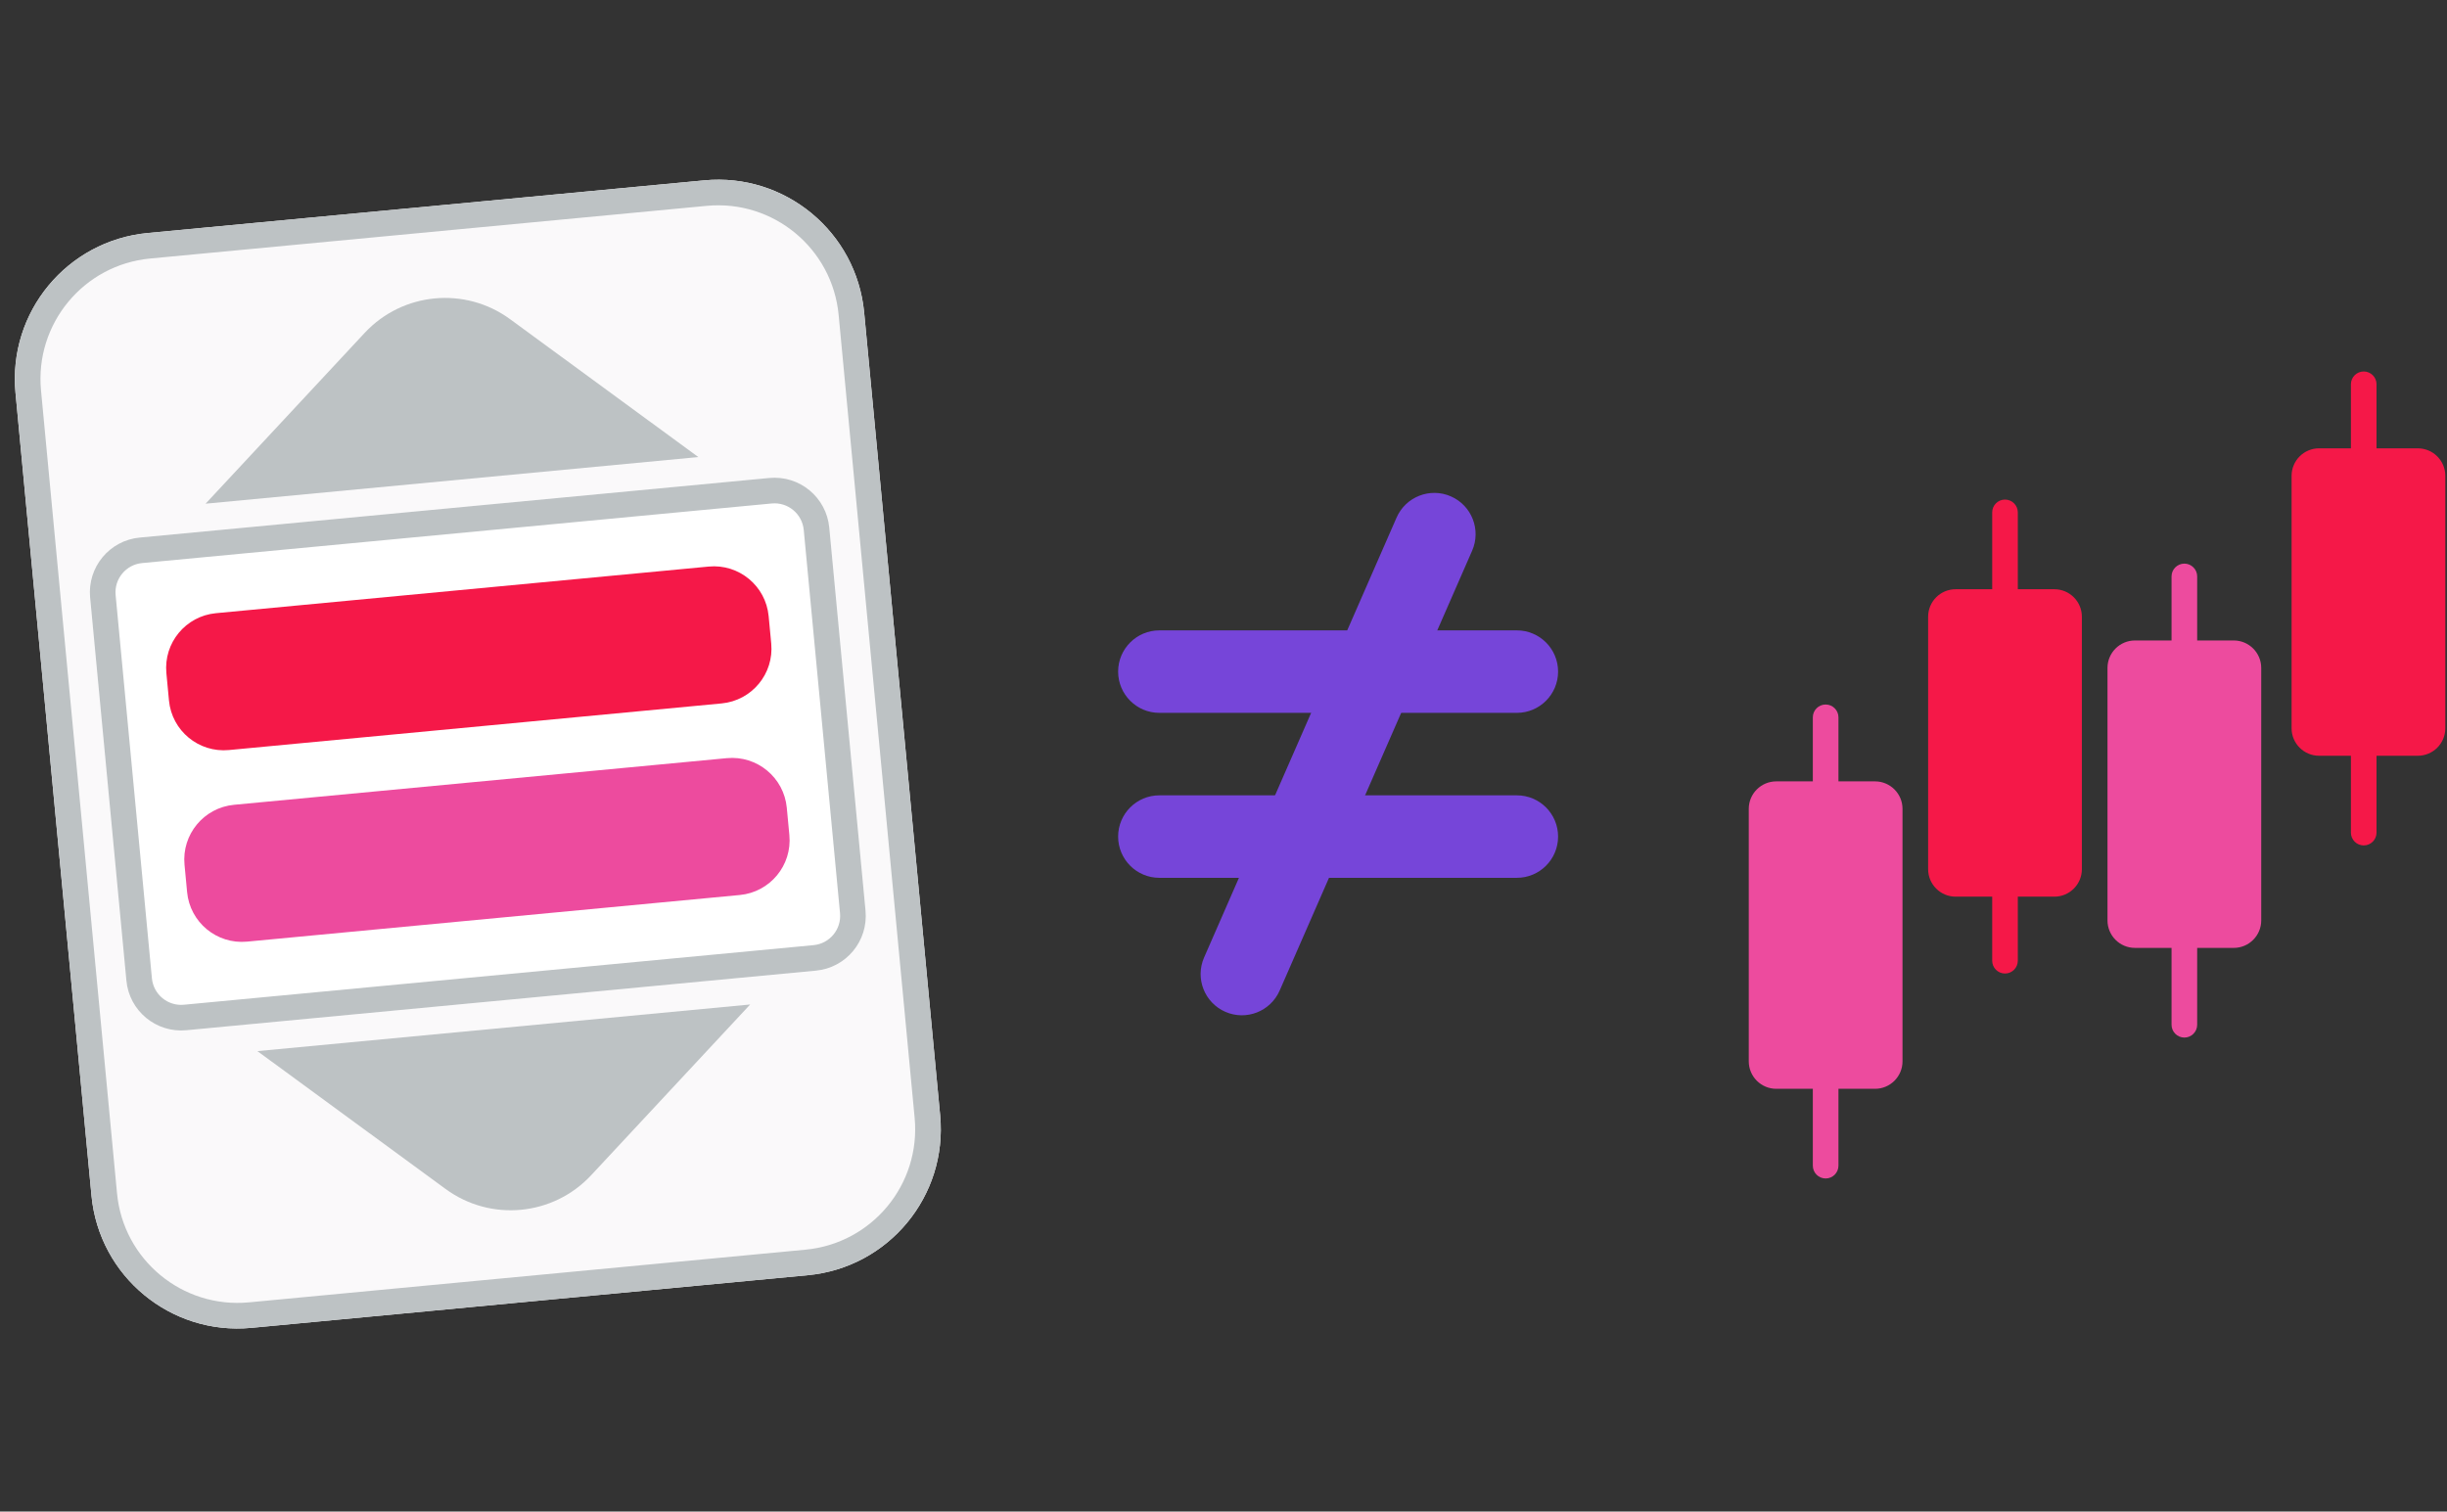 <svg xmlns="http://www.w3.org/2000/svg" width="191" height="118" fill="none" viewBox="0 0 191 118"><rect x="0" y="0" width="191" height="118" fill="#333333" stroke="none"/><path fill="#ED4B9E" d="M170.5 81C169.948 81 169.5 80.552 169.5 80L169.5 45C169.5 44.448 169.948 44 170.5 44C171.052 44 171.5 44.448 171.5 45L171.5 80C171.5 80.552 171.052 81 170.5 81Z"/><path fill="#ED4B9E" d="M142.5 92C141.948 92 141.5 91.552 141.5 91L141.5 56C141.5 55.448 141.948 55 142.5 55C143.052 55 143.5 55.448 143.5 56L143.5 91C143.5 91.552 143.052 92 142.5 92Z"/><path fill="#f51848" d="M156.5 76C155.948 76 155.5 75.552 155.5 75L155.5 40C155.5 39.448 155.948 39 156.5 39C157.052 39 157.5 39.448 157.5 40L157.5 75C157.5 75.552 157.052 76 156.5 76Z"/><path fill="#f51848" d="M184.5 66C183.948 66 183.5 65.552 183.5 65L183.5 30C183.5 29.448 183.948 29 184.5 29C185.052 29 185.5 29.448 185.5 30L185.5 65C185.5 65.552 185.052 66 184.5 66Z"/><path fill="#ED4B9E" d="M166.646 74C165.461 74 164.5 73.039 164.5 71.854L164.5 52.146C164.5 50.961 165.461 50 166.646 50L174.354 50C175.539 50 176.5 50.961 176.5 52.146L176.5 71.854C176.5 73.039 175.539 74 174.354 74L166.646 74Z"/><path fill="#ED4B9E" d="M138.646 85C137.461 85 136.5 84.039 136.5 82.854L136.5 63.146C136.5 61.961 137.461 61 138.646 61L146.354 61C147.539 61 148.5 61.961 148.5 63.146L148.5 82.854C148.5 84.039 147.539 85 146.354 85L138.646 85Z"/><path fill="#f51848" d="M152.646 70C151.461 70 150.5 69.039 150.5 67.854L150.5 48.146C150.5 46.961 151.461 46 152.646 46L160.354 46C161.539 46 162.5 46.961 162.5 48.146L162.5 67.854C162.5 69.039 161.539 70 160.354 70L152.646 70Z"/><path fill="#f51848" d="M181.015 59C179.83 59 178.869 58.039 178.869 56.854L178.869 37.146C178.869 35.961 179.83 35 181.015 35L188.722 35C189.908 35 190.869 35.961 190.869 37.146L190.869 56.854C190.869 58.039 189.908 59 188.722 59L181.015 59Z"/><path fill="#FAF9FA" d="M1.21 30.666C0.614 24.372 5.234 18.787 11.528 18.191L54.976 14.079C61.27 13.483 66.855 18.102 67.451 24.396L73.383 87.076C73.979 93.37 69.359 98.955 63.065 99.55L19.617 103.663C13.323 104.258 7.738 99.639 7.142 93.345L1.21 30.666Z"/><path fill="#BDC2C4" fill-rule="evenodd" d="M55.164 16.07L11.716 20.182C6.522 20.674 2.71 25.283 3.201 30.477L9.134 93.157C9.625 98.351 14.235 102.163 19.429 101.672L62.877 97.559C68.071 97.068 71.883 92.458 71.392 87.264L65.46 24.585C64.968 19.39 60.359 15.578 55.164 16.07ZM11.528 18.191C5.234 18.787 0.614 24.372 1.21 30.666L7.142 93.345C7.738 99.639 13.323 104.258 19.617 103.663L63.065 99.55C69.359 98.955 73.979 93.37 73.383 87.076L67.451 24.396C66.855 18.102 61.27 13.483 54.976 14.079L11.528 18.191Z" clip-rule="evenodd"/><path fill="#fff" d="M7.034 46.644C6.811 44.283 8.543 42.189 10.903 41.966L60.05 37.314C62.41 37.091 64.504 38.823 64.728 41.183L67.559 71.098C67.782 73.459 66.05 75.553 63.69 75.776L14.544 80.428C12.183 80.651 10.089 78.919 9.866 76.559L7.034 46.644Z"/><path fill="#BDC2C4" fill-rule="evenodd" d="M60.238 39.305L11.092 43.957C9.831 44.076 8.906 45.195 9.025 46.455L11.857 76.37C11.976 77.631 13.095 78.556 14.355 78.437L63.501 73.785C64.762 73.666 65.687 72.547 65.568 71.287L62.736 41.372C62.617 40.111 61.498 39.186 60.238 39.305ZM10.903 41.966C8.543 42.189 6.811 44.283 7.034 46.644L9.866 76.559C10.089 78.919 12.183 80.651 14.544 80.428L63.69 75.776C66.05 75.553 67.782 73.459 67.559 71.098L64.728 41.183C64.504 38.823 62.41 37.091 60.05 37.314L10.903 41.966Z" clip-rule="evenodd"/><path fill="#ED4B9E" d="M14.402 67.505C14.179 65.145 15.911 63.051 18.271 62.828L56.734 59.187C59.094 58.964 61.188 60.696 61.412 63.056L61.614 65.193C61.837 67.553 60.105 69.648 57.745 69.871L19.282 73.511C16.922 73.735 14.828 72.002 14.604 69.642L14.402 67.505Z"/><path fill="#f51848" d="M12.987 52.548C12.763 50.188 14.495 48.093 16.856 47.87L55.318 44.23C57.678 44.006 59.773 45.739 59.996 48.099L60.198 50.236C60.422 52.596 58.689 54.69 56.329 54.914L17.867 58.554C15.507 58.777 13.412 57.045 13.189 54.685L12.987 52.548Z"/><path fill="#BDC2C4" d="M16.047 39.322L28.459 25.993C31.425 22.808 36.305 22.346 39.816 24.918L54.509 35.682L16.047 39.322Z"/><path fill="#BDC2C4" d="M20.091 82.058L34.784 92.823C38.295 95.395 43.175 94.933 46.141 91.748L58.554 78.418L20.091 82.058Z"/><path fill="#7645D9" fill-rule="evenodd" d="M87.275 52.431C87.275 50.653 88.716 49.212 90.495 49.212H118.397C120.175 49.212 121.616 50.653 121.616 52.431C121.616 54.209 120.175 55.651 118.397 55.651H90.495C88.716 55.651 87.275 54.209 87.275 52.431Z" clip-rule="evenodd"/><path fill="#7645D9" fill-rule="evenodd" d="M87.275 65.309C87.275 63.531 88.716 62.09 90.495 62.09H118.397C120.175 62.09 121.616 63.531 121.616 65.309C121.616 67.087 120.175 68.529 118.397 68.529H90.495C88.716 68.529 87.275 67.087 87.275 65.309Z" clip-rule="evenodd"/><path fill="#7645D9" fill-rule="evenodd" d="M95.644 78.991C94.015 78.278 93.272 76.38 93.984 74.751L109.008 40.409C109.721 38.78 111.619 38.037 113.248 38.75C114.877 39.463 115.62 41.361 114.908 42.99L99.884 77.331C99.171 78.96 97.273 79.703 95.644 78.991Z" clip-rule="evenodd"/></svg>